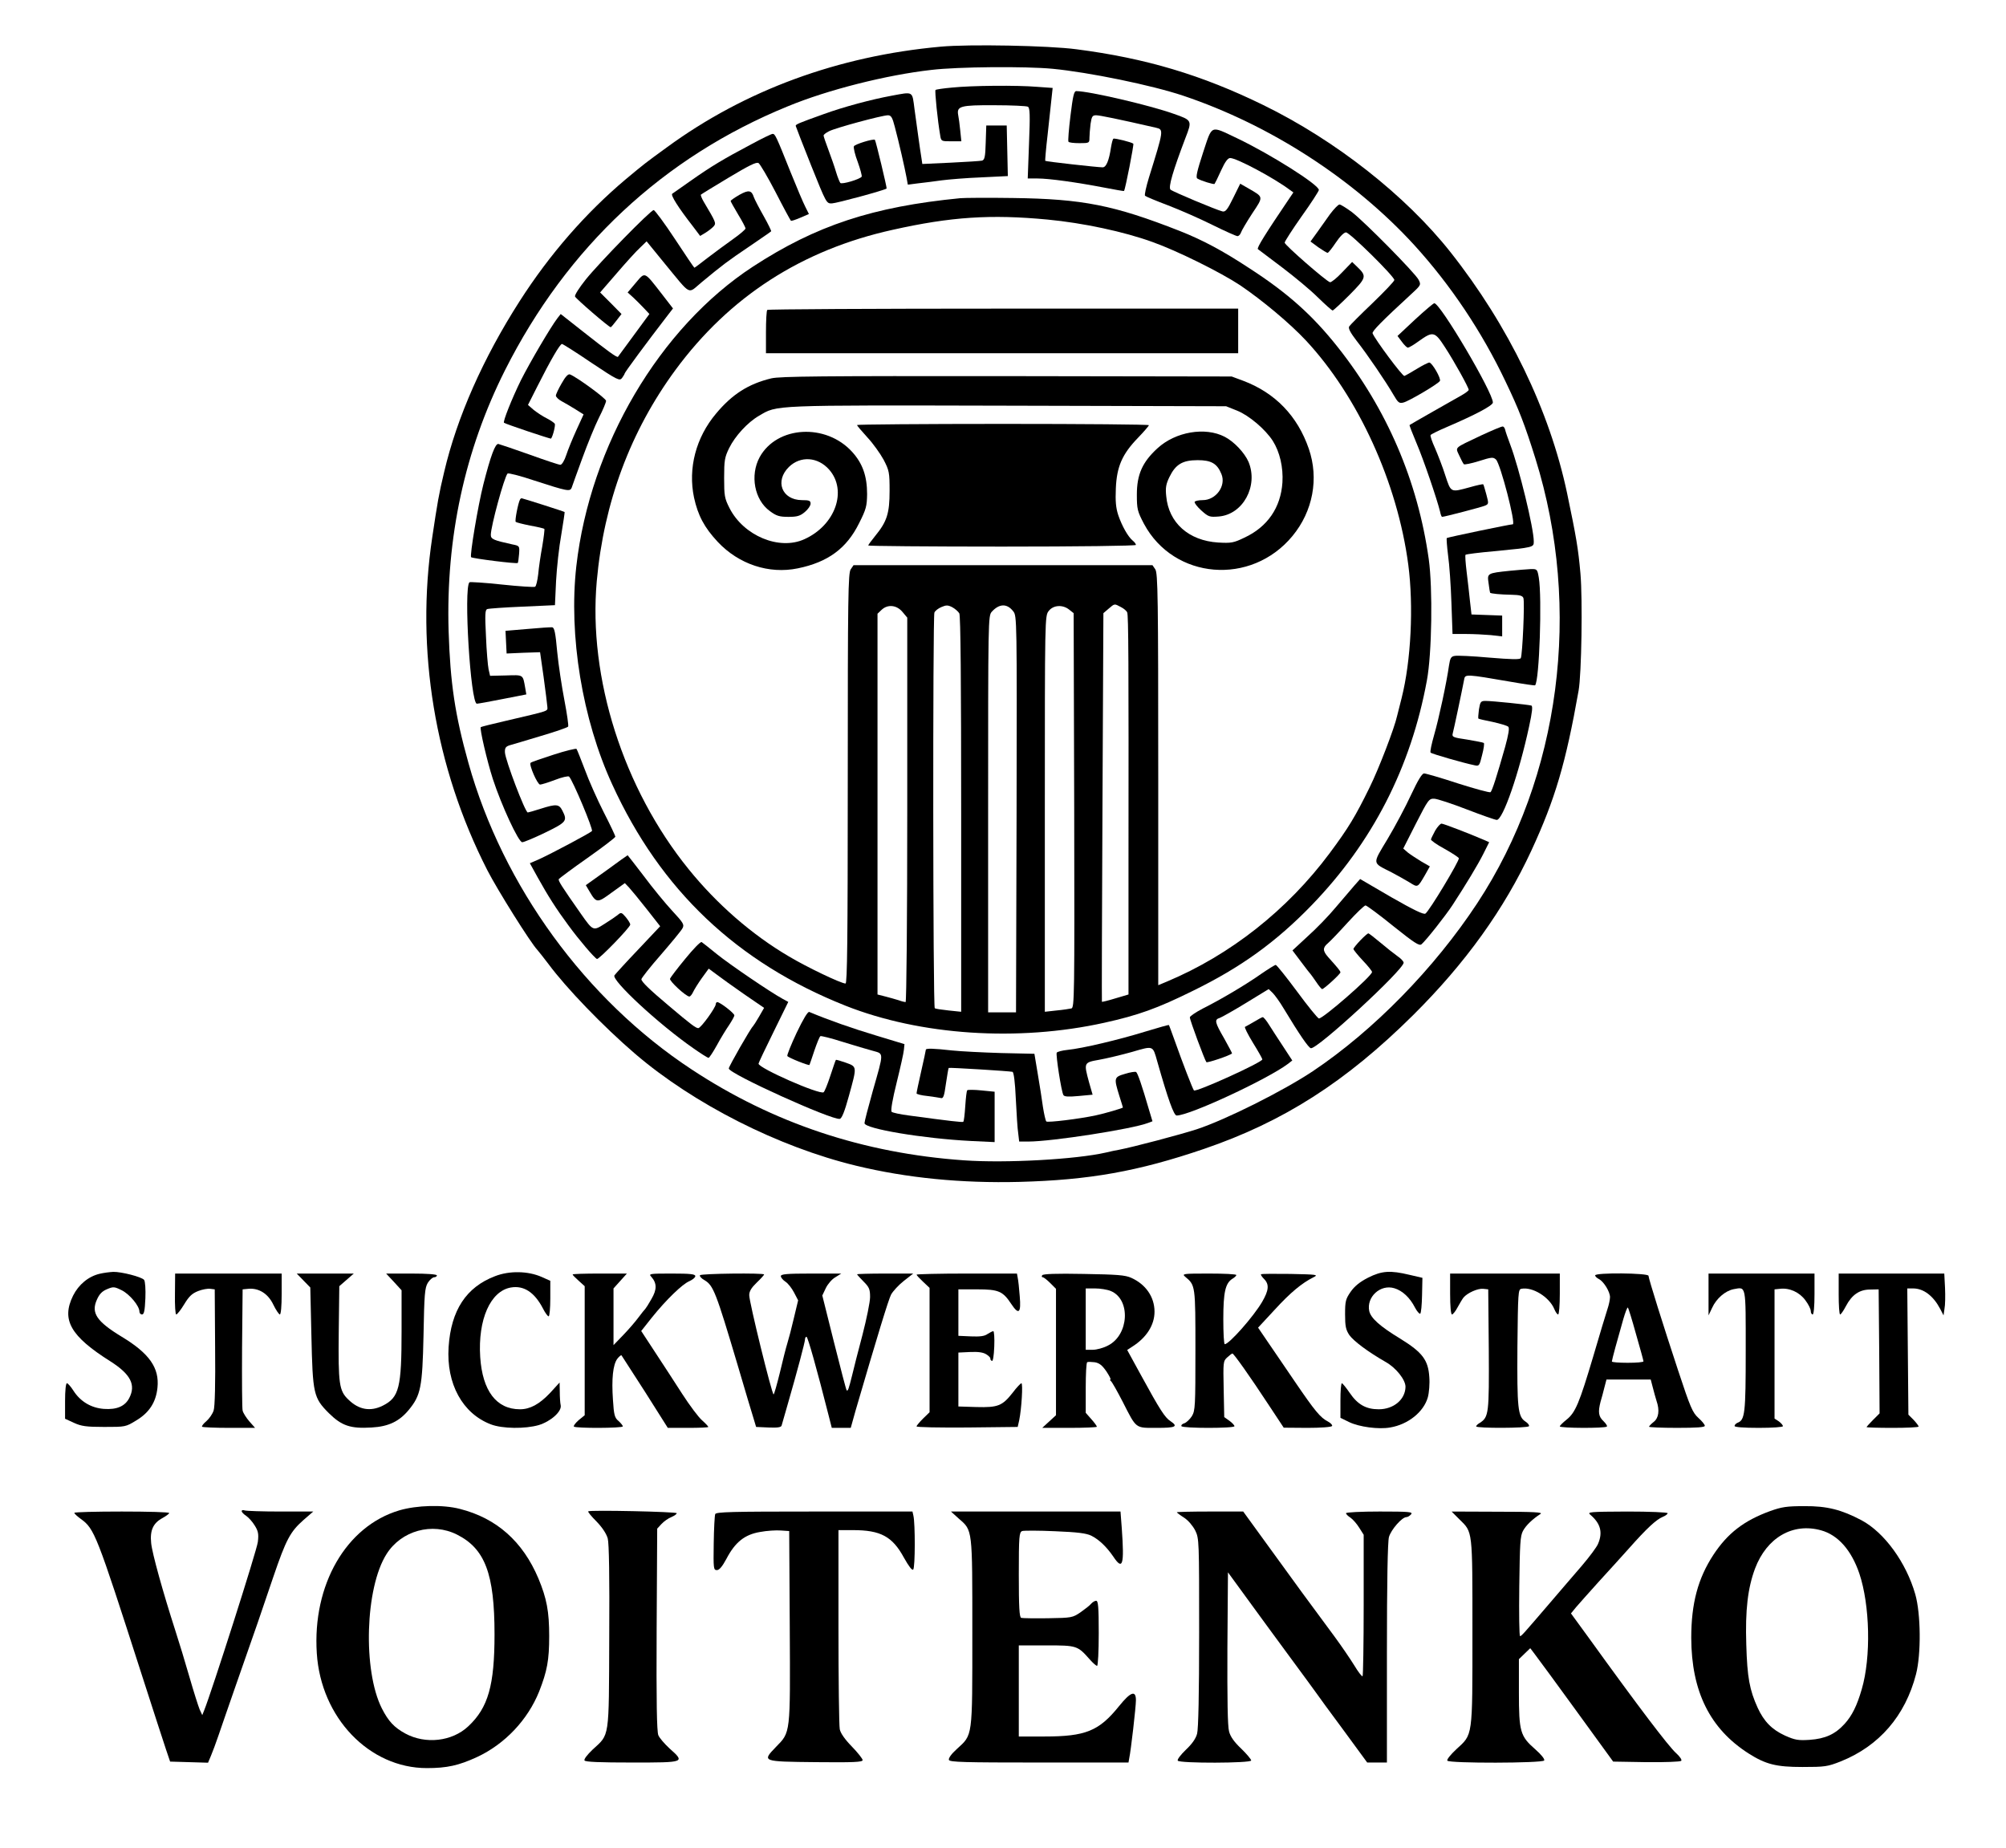 <?xml version="1.0" standalone="no"?>
<!DOCTYPE svg PUBLIC "-//W3C//DTD SVG 20010904//EN"
 "http://www.w3.org/TR/2001/REC-SVG-20010904/DTD/svg10.dtd">
<svg version="1.0" xmlns="http://www.w3.org/2000/svg"
 width="1079pt" height="994pt" viewBox="0 0 1079 994"
 preserveAspectRatio="xMidYMid meet">

<g transform="translate(0,994) scale(0.1,-0.1)"
fill="#000000" stroke="none">
<path d="M5060 9689 c-552 -50 -1052 -234 -1471 -540 -121 -88 -122 -89 -223
-173 -215 -181 -409 -403 -571 -656 -196 -306 -337 -624 -406 -919 -29 -121
-36 -164 -64 -351 -91 -603 14 -1238 296 -1790 53 -104 234 -393 270 -430 7
-8 34 -42 59 -75 97 -131 295 -336 465 -482 316 -271 772 -502 1190 -603 272
-66 567 -95 879 -87 375 10 636 56 991 177 428 146 764 361 1126 720 282 280
490 570 636 885 128 277 185 470 254 860 16 89 22 492 10 630 -12 135 -22 194
-72 433 -94 444 -314 900 -628 1297 -240 303 -617 600 -1006 790 -331 162
-633 252 -1005 300 -150 20 -580 28 -730 14z m602 -119 c196 -19 533 -88 703
-145 467 -157 917 -448 1242 -803 195 -214 364 -466 492 -736 71 -148 102
-228 160 -413 252 -807 134 -1712 -313 -2391 -231 -351 -558 -685 -885 -904
-161 -107 -469 -261 -624 -312 -93 -30 -340 -95 -417 -110 -14 -2 -46 -9 -71
-15 -161 -37 -538 -58 -764 -42 -541 38 -1027 200 -1465 489 -570 375 -1015
986 -1200 1647 -73 261 -98 430 -107 711 -15 502 87 972 303 1402 334 663 852
1147 1521 1420 215 89 532 169 773 196 141 17 507 20 652 6z"/>
<path d="M5121 9469 c-46 -4 -86 -10 -89 -13 -5 -5 12 -169 25 -243 5 -33 6
-33 60 -33 l54 0 -6 58 c-3 31 -8 69 -11 83 -9 48 12 54 195 53 92 0 173 -4
180 -8 11 -7 12 -44 6 -197 l-7 -189 53 0 c63 0 212 -21 358 -49 58 -11 106
-20 107 -18 7 9 54 250 50 254 -8 8 -100 31 -107 27 -4 -2 -9 -23 -13 -46 -11
-73 -26 -108 -45 -108 -27 0 -306 31 -309 35 -1 1 4 65 13 141 8 77 18 164 21
195 l6 56 -84 6 c-107 9 -350 7 -457 -4z"/>
<path d="M5758 9318 c-9 -73 -14 -136 -11 -140 2 -5 29 -8 59 -8 53 0 54 1 54
29 0 15 3 49 6 75 6 40 10 46 30 46 19 0 117 -20 322 -67 42 -10 42 -11 -38
-268 -15 -49 -25 -94 -21 -98 4 -4 61 -28 125 -52 65 -25 172 -72 238 -105 67
-33 127 -60 134 -60 7 0 15 8 19 19 3 10 30 56 60 102 62 93 62 88 -17 134
l-47 27 -38 -77 c-31 -63 -41 -76 -58 -72 -33 8 -269 107 -279 117 -13 13 14
103 80 277 37 95 37 96 -63 131 -129 46 -455 122 -524 122 -12 0 -18 -26 -31
-132z"/>
<path d="M4795 9425 c-109 -20 -261 -61 -365 -99 -137 -49 -150 -55 -150 -63
1 -5 38 -100 83 -213 82 -204 82 -205 112 -204 26 1 284 71 294 80 3 2 -58
256 -63 262 -8 7 -109 -24 -113 -35 -3 -8 6 -46 21 -85 14 -39 23 -74 21 -78
-9 -14 -106 -43 -115 -34 -4 5 -15 32 -23 59 -8 28 -27 81 -41 119 -14 37 -26
72 -26 77 0 5 13 15 29 23 34 18 286 86 317 86 17 0 24 -11 37 -62 22 -82 54
-223 63 -272 l7 -39 56 7 c31 3 88 11 126 16 39 5 134 13 213 16 l143 7 -3
136 -3 136 -55 0 -55 0 -3 -92 c-2 -77 -6 -93 -20 -97 -9 -2 -85 -7 -169 -11
l-152 -7 -5 34 c-8 48 -23 160 -37 261 -13 99 -4 94 -124 72z"/>
<path d="M6471 9119 c-32 -98 -40 -133 -31 -139 19 -12 90 -34 93 -29 2 2 18
34 35 72 21 46 36 67 49 67 35 0 235 -107 319 -170 l21 -15 -21 -31 c-127
-188 -177 -267 -170 -274 5 -4 63 -48 130 -98 66 -50 153 -122 192 -161 40
-39 76 -71 80 -71 4 0 45 38 91 84 91 92 94 100 42 150 l-28 27 -54 -56 c-29
-31 -58 -54 -65 -53 -20 5 -244 200 -244 213 0 6 41 70 91 141 51 71 92 135
93 142 2 27 -259 192 -439 278 -148 70 -133 76 -184 -77z"/>
<path d="M4041 9164 c-151 -80 -214 -118 -321 -193 -51 -36 -99 -69 -104 -73
-10 -7 32 -74 110 -174 l40 -53 30 18 c16 10 35 25 43 34 14 17 12 21 -55 134
-10 17 -16 34 -14 36 3 3 70 44 150 92 107 64 148 85 160 78 8 -5 50 -76 92
-157 42 -82 79 -150 82 -153 2 -3 25 5 51 16 l46 20 -19 38 c-11 21 -47 106
-80 188 -77 193 -83 205 -96 205 -6 0 -58 -25 -115 -56z"/>
<path d="M3977 8892 c-26 -15 -47 -30 -47 -33 0 -3 18 -35 40 -72 22 -36 40
-70 40 -76 0 -5 -30 -31 -67 -57 -38 -27 -99 -72 -137 -101 -37 -29 -69 -53
-71 -53 -2 0 -49 70 -105 155 -56 85 -108 155 -114 155 -16 0 -289 -279 -365
-373 -35 -44 -61 -84 -58 -92 5 -12 182 -165 192 -165 2 0 16 16 31 36 l27 35
-57 58 -58 58 90 104 c49 57 105 119 125 137 l35 34 97 -119 c147 -178 122
-165 198 -102 116 96 140 114 257 193 63 43 117 80 118 82 2 1 -16 39 -41 83
-25 44 -48 89 -52 100 -12 38 -28 41 -78 13z"/>
<path d="M5165 8874 c-471 -46 -776 -147 -1115 -368 -502 -328 -876 -962 -950
-1611 -42 -373 32 -824 193 -1174 260 -569 671 -958 1254 -1190 404 -160 928
-195 1393 -92 181 40 285 77 475 171 260 127 448 263 640 461 327 338 534 741
620 1209 27 144 32 495 10 653 -59 420 -225 807 -491 1142 -135 170 -268 289
-472 421 -146 96 -253 153 -377 202 -354 139 -522 172 -895 177 -135 2 -263 1
-285 -1z m470 -115 c190 -18 411 -65 565 -121 132 -47 364 -162 470 -232 121
-82 268 -205 355 -298 281 -302 492 -765 550 -1206 29 -222 15 -515 -36 -717
-11 -44 -22 -87 -24 -95 -14 -65 -99 -286 -148 -385 -78 -159 -114 -218 -215
-354 -228 -306 -534 -547 -874 -690 l-48 -20 0 1107 c0 986 -2 1110 -16 1130
l-15 22 -804 0 -804 0 -15 -22 c-14 -20 -16 -143 -16 -1125 0 -876 -3 -1103
-12 -1103 -24 0 -208 88 -305 146 -199 117 -387 281 -539 469 -351 433 -541
1029 -494 1550 38 422 181 806 423 1135 291 395 680 646 1169 754 313 70 527
84 833 55z m-475 -2118 c7 -13 10 -372 10 -1081 l0 -1062 -67 7 c-38 4 -71 9
-75 12 -10 5 -11 2104 -2 2128 4 10 21 23 38 30 25 11 35 11 58 -1 15 -8 32
-23 38 -33z m290 11 c20 -24 20 -41 18 -1091 l-3 -1066 -75 0 -75 0 0 1066 c0
1053 0 1067 20 1089 40 44 82 45 115 2z m579 23 c16 -8 31 -21 34 -29 7 -17 8
-259 7 -1343 l0 -712 -71 -21 c-39 -12 -72 -20 -72 -18 -1 2 0 473 3 1046 l5
1044 28 24 c33 28 30 28 66 9z m-1175 -26 l26 -31 0 -1034 c0 -569 -4 -1034
-9 -1034 -4 0 -21 4 -37 10 -16 5 -48 14 -71 20 l-43 11 0 1024 0 1024 22 21
c33 31 81 26 112 -11z m897 12 l24 -19 3 -1060 c2 -1006 1 -1061 -15 -1066
-10 -2 -46 -8 -80 -11 l-63 -7 0 1065 c0 1062 0 1064 21 1091 25 32 75 35 110
7z"/>
<path d="M4127 8273 c-4 -3 -7 -57 -7 -120 l0 -113 1270 0 1270 0 0 120 0 120
-1263 0 c-695 0 -1267 -3 -1270 -7z"/>
<path d="M4149 7905 c-124 -30 -211 -86 -297 -189 -109 -129 -152 -295 -119
-452 21 -96 55 -161 128 -239 113 -120 275 -174 430 -142 162 33 263 107 330
243 38 75 42 92 43 156 0 97 -24 165 -80 227 -141 156 -405 141 -498 -28 -53
-98 -28 -230 55 -290 35 -26 51 -31 100 -31 47 0 63 5 88 26 17 14 31 34 31
45 0 16 -7 19 -47 19 -108 1 -147 103 -69 179 62 60 155 54 216 -15 99 -113
33 -299 -133 -374 -135 -62 -327 18 -403 167 -27 53 -29 67 -29 163 0 94 3
111 27 160 32 65 100 139 161 174 99 58 57 57 1338 54 l1174 -3 60 -24 c64
-26 151 -100 191 -162 38 -60 57 -143 52 -224 -9 -135 -80 -239 -205 -297 -58
-28 -71 -30 -141 -26 -158 10 -266 106 -279 249 -5 46 -1 66 17 103 33 68 70
91 152 91 73 0 105 -18 128 -75 26 -63 -29 -140 -101 -140 -21 0 -40 -4 -43
-9 -3 -5 13 -26 35 -46 39 -35 45 -37 95 -33 130 11 213 164 160 293 -21 49
-78 110 -129 136 -105 54 -264 27 -361 -62 -81 -74 -111 -141 -111 -249 0 -79
3 -90 38 -157 161 -301 577 -335 799 -66 110 133 143 309 88 469 -61 177 -181
301 -353 366 l-62 23 -1210 2 c-993 1 -1220 -1 -1266 -12z"/>
<path d="M4610 7654 c0 -4 25 -33 55 -66 31 -33 70 -88 88 -121 30 -58 32 -68
32 -167 0 -121 -14 -165 -77 -242 -21 -26 -38 -49 -38 -52 0 -3 324 -6 720 -6
406 0 720 4 720 9 0 5 -7 15 -16 22 -27 22 -59 80 -79 138 -13 40 -16 75 -13
145 5 116 34 183 118 270 33 34 60 66 60 69 0 4 -353 7 -785 7 -432 0 -785 -3
-785 -6z"/>
<path d="M7154 8788 c-21 -29 -53 -74 -71 -100 l-34 -47 42 -31 c23 -16 46
-30 50 -30 4 0 24 25 44 55 22 33 44 55 55 55 20 0 260 -237 260 -256 0 -7
-53 -62 -117 -124 -65 -62 -122 -119 -126 -126 -6 -10 7 -34 40 -77 56 -71
157 -219 198 -290 25 -43 31 -48 54 -42 29 7 187 100 196 116 8 12 -42 99 -57
99 -6 0 -36 -15 -67 -34 -31 -19 -61 -36 -67 -38 -10 -3 -158 196 -171 229 -4
11 48 64 212 215 49 45 49 47 35 74 -19 36 -288 309 -358 363 -30 22 -60 41
-67 41 -7 0 -30 -24 -51 -52z"/>
<path d="M3420 8419 l-44 -52 30 -27 c16 -15 42 -41 58 -58 l29 -31 -83 -113
c-46 -62 -85 -115 -86 -117 -5 -6 -57 32 -190 137 l-118 93 -18 -23 c-36 -47
-147 -236 -196 -333 -49 -100 -98 -223 -91 -229 10 -7 250 -88 253 -85 10 12
25 73 20 80 -3 5 -22 18 -43 29 -21 10 -52 31 -70 45 l-31 27 51 101 c70 139
121 227 132 227 4 0 76 -45 158 -101 141 -94 152 -99 165 -82 7 10 14 21 14
24 0 6 122 171 223 302 l37 48 -61 79 c-95 122 -88 119 -139 59z"/>
<path d="M7611 8221 l-94 -88 24 -32 c12 -17 27 -31 32 -31 5 0 31 15 57 34
78 56 87 54 142 -31 49 -75 128 -217 128 -230 0 -4 -17 -17 -38 -29 -41 -23
-275 -156 -280 -160 -2 -1 15 -45 37 -97 37 -86 110 -300 127 -369 3 -16 8
-28 11 -28 12 0 211 52 230 60 21 9 21 11 8 60 -8 29 -15 54 -17 55 -2 2 -35
-5 -73 -16 -103 -28 -100 -30 -131 64 -14 45 -40 111 -55 146 -16 35 -27 67
-24 71 2 4 42 24 87 43 156 67 248 116 248 132 0 55 -283 534 -315 534 -5 0
-52 -40 -104 -88z"/>
<path d="M3021 7878 c-17 -29 -31 -59 -31 -66 0 -7 14 -21 31 -30 17 -9 51
-29 75 -44 l43 -27 -38 -83 c-21 -46 -46 -107 -55 -135 -10 -31 -24 -53 -32
-53 -8 0 -83 25 -166 55 -84 30 -159 55 -167 57 -17 4 -42 -64 -81 -217 -29
-114 -74 -384 -66 -392 7 -7 246 -37 251 -31 2 2 5 24 7 48 3 44 3 44 -37 52
-100 22 -115 28 -115 51 0 46 72 310 90 330 4 4 68 -12 142 -37 182 -59 194
-61 203 -39 3 10 29 81 57 158 28 77 68 175 89 217 22 43 39 84 39 92 0 13
-158 128 -194 142 -10 4 -25 -12 -45 -48z"/>
<path d="M7965 7597 c-147 -70 -137 -60 -116 -107 10 -22 21 -43 25 -47 3 -3
40 4 81 17 69 22 77 22 92 8 24 -24 108 -348 90 -348 -15 0 -351 -70 -355 -74
-2 -3 1 -45 7 -93 7 -48 15 -163 18 -255 l6 -168 72 0 c40 0 100 -3 134 -6
l61 -7 0 56 0 56 -82 3 -83 3 -8 70 c-4 39 -12 110 -18 158 -6 49 -9 91 -6 93
3 3 72 12 153 19 216 21 214 21 214 53 0 71 -79 395 -126 519 -14 37 -27 75
-28 82 -2 8 -7 16 -12 17 -5 2 -58 -21 -119 -49z"/>
<path d="M2797 7253 c-10 -18 -29 -115 -23 -120 3 -3 38 -12 78 -20 39 -7 74
-15 76 -18 2 -2 -3 -44 -11 -92 -9 -48 -19 -116 -22 -151 -4 -34 -11 -65 -17
-68 -5 -3 -86 2 -179 12 -93 10 -171 15 -174 12 -32 -32 6 -653 40 -653 6 0
68 11 138 25 l128 25 -6 35 c-13 73 -8 70 -103 67 l-86 -2 -8 35 c-4 19 -11
99 -14 177 -6 118 -5 143 7 147 8 3 93 9 189 13 l175 8 6 130 c4 72 16 184 28
249 11 66 19 121 18 122 -3 3 -226 74 -231 74 -3 0 -7 -3 -9 -7z"/>
<path d="M8122 6870 c-124 -13 -123 -13 -115 -68 3 -26 7 -48 8 -50 4 -5 55
-10 116 -11 43 -1 58 -5 63 -17 8 -21 -5 -309 -14 -324 -5 -8 -50 -7 -170 3
-89 8 -173 12 -186 9 -19 -3 -24 -12 -30 -51 -13 -93 -55 -288 -80 -374 -14
-49 -23 -91 -19 -95 6 -7 181 -57 236 -68 25 -6 27 -3 41 55 9 34 13 63 9 65
-4 3 -44 10 -89 18 -76 11 -83 14 -78 33 5 17 49 225 62 293 5 26 13 26 244
-14 74 -13 135 -22 137 -20 23 23 38 471 20 579 -8 46 -9 47 -45 46 -20 -1
-70 -5 -110 -9z"/>
<path d="M2837 6557 l-118 -10 3 -61 3 -61 90 4 90 3 19 -133 c10 -74 19 -145
20 -159 1 -27 20 -20 -227 -78 -70 -16 -129 -31 -131 -33 -7 -7 34 -183 65
-279 46 -141 138 -340 158 -340 9 0 64 23 124 52 115 56 120 63 92 118 -18 35
-32 37 -117 10 -34 -11 -66 -20 -69 -20 -14 0 -121 282 -123 323 -1 24 4 31
24 38 14 4 89 26 168 50 78 23 145 46 148 51 3 5 -6 68 -20 141 -14 73 -32
190 -39 262 -9 102 -15 130 -27 131 -8 1 -68 -3 -133 -9z"/>
<path d="M7955 6124 c-3 -25 -5 -47 -3 -49 2 -2 36 -10 77 -18 40 -9 78 -20
84 -26 7 -7 1 -42 -17 -108 -44 -155 -70 -238 -79 -244 -5 -3 -83 18 -174 47
-91 30 -174 54 -183 54 -11 0 -33 -36 -70 -115 -29 -63 -86 -170 -126 -237
-84 -140 -85 -126 21 -180 32 -17 77 -42 98 -55 43 -27 42 -28 81 39 l27 48
-47 27 c-26 16 -58 37 -72 48 l-24 21 68 134 c66 129 70 135 99 134 17 -1 96
-27 176 -58 80 -31 152 -56 160 -56 33 0 120 251 174 503 17 78 20 109 12 112
-16 5 -211 25 -246 25 -26 0 -29 -4 -36 -46z"/>
<path d="M2978 5881 c-65 -21 -121 -40 -124 -44 -10 -10 37 -117 51 -117 7 0
43 11 80 25 38 15 72 22 76 18 20 -20 131 -285 123 -293 -12 -12 -218 -121
-281 -150 l-53 -23 42 -76 c55 -99 100 -170 166 -259 56 -77 140 -175 153
-180 10 -4 179 170 179 185 0 7 -11 24 -24 40 -22 26 -26 27 -43 12 -10 -8
-42 -30 -71 -48 -61 -39 -62 -39 -126 52 -108 154 -125 181 -120 189 3 4 72
56 155 114 82 58 149 109 149 114 0 4 -28 64 -63 132 -34 67 -80 170 -101 228
-22 58 -42 108 -45 112 -3 3 -59 -10 -123 -31z"/>
<path d="M7720 5473 c-11 -21 -22 -42 -23 -48 -1 -5 31 -28 72 -50 41 -23 76
-46 78 -51 4 -13 -160 -286 -180 -298 -10 -6 -62 19 -183 88 l-168 98 -31 -35
c-16 -19 -61 -72 -100 -117 -38 -46 -106 -116 -152 -157 l-81 -75 46 -61 c25
-34 49 -64 52 -67 3 -3 16 -22 30 -42 14 -21 28 -38 32 -38 9 0 98 81 98 90 0
7 -13 23 -66 82 -30 34 -30 51 -1 75 12 10 60 60 106 111 46 50 89 92 96 92 6
0 74 -50 149 -111 114 -91 140 -108 152 -98 23 19 129 153 167 211 71 109 136
216 166 276 l31 62 -22 10 c-86 37 -224 90 -234 90 -7 0 -22 -17 -34 -37z"/>
<path d="M3263 5259 l-112 -80 20 -34 c37 -63 42 -63 119 -6 l71 51 22 -23
c12 -13 55 -65 95 -116 l73 -93 -118 -125 c-65 -68 -122 -131 -128 -139 -17
-26 237 -262 424 -392 41 -29 78 -52 82 -52 4 0 24 30 45 68 20 37 50 86 66
109 15 23 28 46 28 52 0 11 -77 71 -92 71 -4 0 -8 -5 -8 -11 0 -18 -80 -129
-94 -129 -13 0 -39 19 -157 119 -105 88 -149 131 -149 144 0 6 47 66 105 132
57 66 110 130 116 142 11 20 5 29 -56 95 -37 40 -106 124 -152 186 -47 61 -86
112 -87 112 -1 0 -52 -36 -113 -81z"/>
<path d="M7317 4882 c-20 -21 -37 -42 -37 -46 0 -5 23 -33 50 -62 28 -29 50
-57 50 -62 0 -22 -267 -254 -286 -250 -7 2 -60 67 -118 146 -58 78 -109 142
-114 142 -5 0 -40 -22 -78 -48 -82 -58 -219 -139 -315 -187 -38 -20 -69 -41
-69 -47 0 -15 80 -230 89 -241 5 -5 125 35 138 47 1 1 -18 37 -42 80 -51 88
-54 102 -24 111 11 4 75 40 142 81 l121 74 21 -20 c12 -12 39 -49 59 -83 87
-144 134 -212 147 -215 35 -6 499 422 499 460 0 7 -15 23 -33 35 -17 12 -59
45 -92 73 -32 27 -62 50 -65 50 -3 0 -23 -17 -43 -38z"/>
<path d="M3686 4783 c-43 -52 -80 -101 -82 -107 -5 -12 86 -96 104 -96 5 0 14
11 20 24 6 13 27 47 47 75 l37 51 42 -31 c22 -17 89 -65 148 -106 l108 -74
-27 -47 c-15 -26 -30 -49 -33 -52 -12 -10 -130 -216 -130 -227 0 -28 555 -279
597 -271 11 2 26 39 49 123 44 160 45 157 -16 179 -28 10 -52 17 -54 15 -2 -2
-15 -41 -30 -86 -15 -46 -31 -85 -36 -88 -23 -14 -350 130 -350 154 0 4 36 80
80 169 l80 163 -31 17 c-66 36 -285 185 -353 240 -39 32 -76 61 -82 65 -6 3
-45 -37 -88 -90z"/>
<path d="M4285 4385 c-30 -64 -53 -121 -50 -125 5 -9 116 -53 119 -48 1 2 13
36 26 76 14 41 28 76 33 79 4 2 58 -11 120 -31 62 -19 135 -41 162 -48 60 -17
60 -4 -1 -218 -24 -86 -44 -162 -44 -171 0 -30 316 -83 573 -96 l127 -6 0 135
0 136 -71 7 c-38 4 -73 4 -76 1 -4 -3 -8 -42 -11 -86 -3 -44 -7 -82 -11 -84
-6 -3 -70 4 -291 34 -47 6 -89 15 -94 20 -6 6 5 69 27 157 20 81 38 161 39
177 l3 30 -155 47 c-126 38 -247 80 -357 126 -8 3 -32 -37 -68 -112z"/>
<path d="M6745 4444 c-22 -13 -44 -25 -48 -27 -5 -1 14 -39 42 -85 28 -45 51
-86 51 -90 0 -16 -357 -178 -368 -167 -6 6 -61 148 -102 264 -17 47 -31 86
-33 88 -2 1 -59 -15 -128 -36 -139 -43 -336 -90 -417 -98 -29 -3 -55 -10 -58
-15 -6 -10 25 -211 36 -228 5 -9 28 -10 82 -5 l75 7 -19 66 c-29 107 -29 107
55 122 39 7 119 26 176 42 117 34 111 36 136 -52 58 -204 89 -290 104 -290 70
0 490 196 599 278 l23 18 -49 75 c-27 41 -61 93 -76 117 -14 23 -30 42 -34 41
-4 0 -25 -12 -47 -25z"/>
<path d="M4980 4294 c0 -3 -11 -55 -25 -116 -14 -61 -25 -114 -25 -119 0 -4
26 -11 58 -14 31 -4 64 -9 73 -11 13 -4 18 11 27 77 7 45 13 84 15 85 3 3 327
-17 343 -21 7 -2 14 -55 18 -147 4 -79 9 -162 13 -185 l5 -43 50 0 c125 0 557
67 643 100 l24 9 -19 63 c-38 131 -61 197 -69 202 -5 3 -32 -1 -60 -10 -59
-17 -60 -22 -31 -116 11 -34 20 -64 20 -65 0 -3 -97 -32 -145 -42 -87 -19
-260 -40 -267 -33 -4 4 -12 39 -18 77 -5 39 -18 119 -28 179 l-18 108 -179 4
c-99 3 -218 9 -265 14 -97 11 -140 12 -140 4z"/>
<path d="M537 3089 c-61 -14 -114 -58 -144 -118 -64 -130 -14 -218 202 -354
108 -69 137 -126 100 -197 -23 -44 -67 -63 -136 -58 -69 5 -127 40 -164 98
-14 22 -30 40 -35 40 -6 0 -10 -39 -10 -96 l0 -95 48 -22 c39 -18 66 -22 162
-22 115 0 116 0 173 35 70 42 106 98 114 176 11 106 -43 184 -192 274 -135 82
-166 128 -134 199 13 30 28 46 55 57 33 14 39 14 79 -6 42 -21 95 -84 95 -115
0 -8 6 -15 14 -15 11 0 15 20 18 87 2 47 -1 92 -7 99 -13 16 -122 44 -166 43
-19 -1 -51 -5 -72 -10z"/>
<path d="M2663 3076 c-155 -59 -237 -183 -250 -381 -13 -198 75 -358 227 -416
62 -24 185 -25 258 -4 65 20 124 73 118 106 -3 13 -5 46 -5 73 l-1 50 -52 -57
c-57 -60 -107 -87 -161 -87 -127 0 -202 99 -214 281 -13 202 55 355 165 374
70 12 127 -26 172 -112 12 -24 26 -43 31 -43 5 0 9 43 9 96 l0 95 -47 21 c-73
32 -173 34 -250 4z"/>
<path d="M7359 3068 c-45 -23 -73 -46 -94 -76 -27 -39 -30 -51 -30 -121 0 -65
4 -83 23 -112 24 -33 100 -90 196 -145 55 -31 106 -95 106 -133 -1 -68 -63
-121 -144 -121 -68 0 -113 25 -156 88 -19 28 -38 51 -42 52 -5 0 -8 -42 -8
-93 l0 -93 47 -23 c54 -26 158 -40 220 -29 97 16 181 84 203 162 7 25 11 75 8
110 -6 91 -37 132 -155 205 -112 68 -159 111 -168 149 -16 76 60 146 135 123
44 -13 84 -51 111 -104 11 -21 24 -35 28 -33 5 3 9 48 10 99 l2 94 -69 16
c-104 25 -149 22 -223 -15z"/>
<path d="M941 2980 c-1 -61 2 -110 7 -110 5 0 25 25 43 55 26 43 42 58 75 71
23 9 52 14 65 12 l24 -3 2 -310 c2 -194 -1 -322 -8 -342 -6 -18 -23 -43 -39
-57 -16 -13 -26 -27 -23 -30 4 -3 69 -6 146 -6 l139 0 -31 35 c-17 20 -33 45
-36 58 -3 12 -4 164 -3 337 l3 315 31 3 c56 5 106 -26 134 -85 14 -29 30 -52
35 -53 6 0 10 43 10 110 l0 110 -286 0 -287 0 -1 -110z"/>
<path d="M1632 3053 l37 -38 6 -260 c7 -312 11 -333 94 -416 69 -68 116 -84
230 -77 91 5 149 33 200 95 64 78 73 121 79 400 4 222 7 256 23 283 10 16 26
30 34 30 8 0 15 5 15 10 0 6 -52 10 -136 10 l-137 0 42 -45 41 -45 0 -218 c0
-305 -13 -358 -100 -402 -67 -34 -130 -23 -186 32 -50 47 -55 85 -52 362 l3
248 39 34 39 34 -153 0 -154 0 36 -37z"/>
<path d="M3080 3085 c0 -3 15 -18 33 -34 l32 -29 0 -347 0 -347 -33 -27 c-17
-15 -29 -31 -25 -34 9 -10 263 -9 263 1 0 5 -11 18 -23 29 -21 17 -25 33 -30
113 -8 114 0 189 23 221 10 13 21 22 23 19 2 -3 59 -92 127 -197 l122 -193
109 0 c60 0 109 2 109 5 0 3 -15 19 -33 35 -19 16 -67 80 -107 142 -40 62
-106 164 -147 226 l-74 113 57 72 c78 97 164 180 202 196 18 8 32 20 32 27 0
11 -26 14 -127 14 -119 0 -125 -1 -110 -17 31 -35 31 -69 1 -120 -15 -27 -30
-50 -33 -53 -3 -3 -20 -23 -36 -45 -16 -22 -53 -65 -82 -95 l-53 -55 0 152 0
153 36 40 36 40 -146 0 c-80 0 -146 -2 -146 -5z"/>
<path d="M3765 3081 c-3 -5 8 -18 25 -27 47 -28 61 -64 177 -454 41 -140 81
-273 88 -295 l12 -40 67 -3 c48 -2 67 1 70 10 2 7 16 56 31 108 54 187 95 342
95 356 0 8 4 14 8 14 7 0 55 -171 120 -427 l16 -63 51 0 51 0 26 93 c118 404
177 597 191 624 10 18 40 51 68 73 l51 40 -151 0 c-83 0 -151 -2 -151 -4 0 -2
16 -20 35 -39 30 -30 35 -41 35 -83 0 -27 -19 -119 -41 -204 -23 -85 -47 -182
-55 -215 -19 -76 -23 -89 -30 -83 -3 3 -33 119 -68 258 l-63 252 19 40 c10 21
33 48 51 58 l32 20 -162 0 c-132 0 -163 -3 -163 -14 0 -7 11 -21 25 -30 14 -9
34 -35 46 -58 l22 -42 -23 -96 c-12 -52 -28 -113 -35 -135 -7 -22 -25 -93 -40
-157 -16 -65 -31 -118 -34 -118 -9 0 -132 499 -131 534 0 21 12 40 40 67 22
21 40 41 40 44 0 9 -339 5 -345 -4z"/>
<path d="M4930 3084 c0 -3 16 -20 35 -38 l35 -33 0 -335 0 -334 -35 -34 c-19
-19 -35 -38 -35 -42 0 -5 122 -7 272 -6 l272 3 8 35 c13 62 21 200 12 200 -5
-1 -26 -23 -47 -51 -56 -71 -79 -80 -195 -77 l-97 3 0 145 0 145 63 3 c45 2
71 -2 88 -13 13 -8 23 -19 21 -23 -1 -4 3 -9 8 -12 6 -3 11 27 13 78 2 45 -1
82 -5 82 -5 0 -18 -7 -31 -15 -16 -12 -41 -15 -89 -13 l-68 3 0 125 0 125 102
0 c114 0 137 -10 182 -78 41 -62 54 -50 46 41 -3 42 -8 87 -11 100 l-4 22
-270 0 c-149 0 -270 -3 -270 -6z"/>
<path d="M5606 3081 c-4 -6 -3 -11 3 -11 5 0 23 -14 40 -31 l31 -31 0 -340 0
-340 -37 -34 -37 -34 147 0 c81 0 147 3 147 6 0 4 -13 22 -30 41 l-30 34 0
134 c0 73 3 136 8 138 4 3 22 2 40 0 25 -4 40 -16 63 -49 16 -24 26 -44 22
-44 -4 0 -3 -4 2 -8 6 -4 34 -54 64 -112 75 -147 66 -140 183 -140 102 0 117
7 74 36 -30 19 -58 63 -158 246 l-75 137 26 17 c78 49 121 117 121 189 0 79
-47 147 -125 182 -33 15 -76 18 -256 21 -149 3 -219 0 -223 -7z m369 -85 c108
-45 98 -236 -15 -293 -24 -13 -61 -23 -82 -23 l-38 0 0 165 0 165 50 0 c28 0
66 -6 85 -14z"/>
<path d="M6376 3072 c54 -45 54 -47 54 -394 0 -301 -1 -325 -19 -355 -11 -17
-29 -34 -40 -38 -12 -3 -19 -11 -16 -16 8 -12 285 -12 285 0 0 5 -12 18 -27
29 l-28 20 -3 150 c-3 145 -3 151 19 171 13 12 25 21 28 21 7 0 93 -121 196
-278 l80 -121 127 -1 c70 0 129 4 133 10 3 5 -7 16 -22 24 -41 21 -70 56 -179
216 -54 80 -121 177 -148 217 l-49 72 89 96 c85 93 147 144 209 175 28 14 20
15 -124 18 -85 1 -156 1 -158 -2 -3 -2 5 -14 16 -25 29 -29 26 -61 -10 -123
-46 -79 -177 -227 -201 -228 -5 0 -8 61 -8 135 0 145 11 193 49 217 12 7 21
16 21 20 0 5 -66 8 -147 8 -142 0 -147 -1 -127 -18z"/>
<path d="M7800 2980 c0 -65 4 -110 10 -110 5 0 19 17 30 38 11 20 25 44 32 53
21 25 77 50 106 47 l27 -3 3 -323 c2 -345 0 -364 -48 -395 -11 -6 -20 -15 -20
-19 0 -11 278 -10 284 1 3 5 -5 16 -19 25 -41 27 -45 72 -43 402 3 291 4 309
21 312 60 12 150 -44 177 -108 7 -17 16 -30 21 -30 5 0 9 50 9 110 l0 110
-295 0 -295 0 0 -110z"/>
<path d="M8580 3080 c0 -5 9 -14 21 -20 26 -14 59 -68 59 -97 0 -12 -6 -42
-14 -65 -8 -24 -42 -137 -76 -253 -75 -252 -96 -303 -144 -341 -20 -16 -36
-32 -36 -36 0 -10 244 -11 253 -1 4 3 -5 16 -18 29 -27 25 -30 49 -16 104 6
19 15 54 21 78 l11 42 119 0 119 0 11 -42 c6 -24 15 -56 20 -72 18 -52 12 -93
-15 -114 -14 -11 -25 -23 -25 -26 0 -3 68 -6 150 -6 106 0 150 3 150 11 0 7
-16 26 -35 43 -31 28 -43 56 -109 256 -81 245 -157 488 -159 508 -1 15 -287
18 -287 2z m220 -316 c22 -76 40 -142 40 -146 0 -5 -38 -8 -85 -8 -47 0 -85 3
-85 7 0 8 31 122 61 226 11 38 22 67 25 64 3 -2 23 -67 44 -143z"/>
<path d="M9190 2978 l0 -113 19 40 c23 51 71 92 116 101 68 12 65 29 65 -331
0 -340 -4 -373 -45 -388 -8 -4 -15 -11 -15 -17 0 -6 47 -10 130 -10 75 0 130
4 130 9 0 6 -10 17 -22 26 l-23 15 0 348 0 347 30 3 c51 6 105 -19 136 -62 16
-21 29 -47 29 -58 0 -10 5 -18 10 -18 6 0 10 43 10 110 l0 110 -285 0 -285 0
0 -112z"/>
<path d="M9890 2980 c0 -60 3 -110 8 -110 4 0 18 20 31 45 32 61 73 89 130 89
l46 1 3 -333 2 -334 -35 -35 c-19 -19 -35 -37 -35 -39 0 -2 63 -4 140 -4 77 0
140 3 140 7 0 4 -12 20 -27 36 l-28 28 -3 340 -3 339 31 0 c57 0 109 -40 146
-110 l18 -35 5 35 c4 19 5 70 3 113 l-4 77 -284 0 -284 0 0 -110z"/>
<path d="M2147 1816 c-285 -85 -467 -400 -443 -768 22 -347 282 -618 592 -618
108 0 171 14 269 59 151 70 274 201 335 353 43 110 54 168 54 298 0 132 -13
202 -58 310 -84 199 -225 324 -422 374 -92 24 -232 20 -327 -8z m311 -130
c151 -76 202 -211 202 -536 0 -275 -34 -395 -141 -495 -87 -82 -230 -98 -339
-39 -59 32 -91 66 -126 135 -103 204 -90 649 25 830 80 127 246 172 379 105z"/>
<path d="M9520 1812 c-139 -51 -227 -118 -304 -235 -83 -127 -119 -261 -119
-447 1 -287 100 -488 308 -621 93 -59 149 -73 290 -73 121 0 135 2 206 30 207
83 347 245 405 469 28 108 26 325 -4 430 -49 171 -166 332 -289 398 -108 57
-186 77 -307 76 -95 0 -122 -4 -186 -27z m275 -103 c91 -25 163 -106 206 -232
57 -169 64 -450 13 -623 -25 -87 -52 -142 -92 -186 -51 -56 -104 -80 -188 -86
-62 -4 -79 -1 -133 23 -70 32 -113 76 -147 150 -43 95 -56 162 -61 340 -6 185
8 303 47 408 63 167 203 248 355 206z"/>
<path d="M1300 1812 c0 -5 11 -17 24 -25 13 -9 34 -32 46 -52 19 -30 22 -46
17 -88 -4 -42 -249 -808 -289 -907 l-10 -25 -14 30 c-7 17 -32 95 -55 175 -23
80 -57 192 -76 250 -66 205 -125 416 -130 471 -7 68 11 107 61 134 20 11 36
23 36 27 0 5 -115 8 -255 8 -140 0 -255 -3 -255 -7 0 -5 16 -19 35 -33 73 -53
84 -80 325 -830 61 -190 121 -374 133 -410 l22 -65 102 -3 102 -3 16 38 c9 21
27 70 40 108 13 39 54 156 90 260 111 316 144 412 205 593 69 202 91 243 162
306 l53 46 -177 0 c-97 0 -183 3 -192 6 -9 3 -16 2 -16 -4z"/>
<path d="M3164 1811 c-3 -3 18 -28 45 -55 31 -32 53 -66 60 -91 7 -26 10 -207
8 -530 -2 -557 3 -520 -90 -606 -28 -27 -47 -51 -43 -58 5 -8 83 -11 257 -11
285 0 285 0 200 76 -26 24 -54 56 -60 71 -8 21 -11 177 -9 570 l3 541 23 25
c13 14 37 31 53 37 16 7 29 16 29 21 0 8 -468 18 -476 10z"/>
<path d="M3847 1796 c-3 -8 -7 -79 -8 -158 -2 -135 -1 -143 17 -143 13 0 29
19 51 60 47 90 98 131 181 145 37 7 87 10 112 8 l45 -3 3 -515 c3 -583 5 -565
-75 -647 -75 -78 -75 -78 215 -81 202 -2 252 0 252 11 0 7 -26 40 -58 73 -38
39 -61 72 -65 93 -4 19 -7 267 -7 552 l0 519 78 0 c149 0 212 -34 274 -148 27
-48 44 -70 50 -64 11 11 11 249 1 290 l-5 22 -528 0 c-444 0 -529 -2 -533 -14z"/>
<path d="M5157 1772 c75 -65 73 -50 73 -614 0 -572 3 -546 -84 -626 -29 -26
-45 -49 -42 -58 5 -12 81 -14 485 -14 l481 0 4 23 c9 41 36 276 36 312 0 56
-29 45 -91 -32 -108 -134 -180 -163 -401 -163 l-138 0 0 245 0 245 149 0 c164
0 167 -1 234 -77 16 -18 33 -33 38 -33 5 0 9 78 9 175 0 142 -3 175 -14 175
-7 0 -19 -7 -27 -16 -7 -9 -33 -29 -57 -46 -43 -29 -47 -30 -175 -32 -73 -1
-138 0 -144 2 -10 3 -13 59 -13 232 0 208 2 228 18 235 9 3 89 3 177 -1 123
-5 168 -11 195 -24 42 -21 83 -61 118 -112 51 -77 60 -47 46 150 l-7 92 -456
0 -456 0 42 -38z"/>
<path d="M6330 1806 c0 -2 17 -15 39 -29 23 -15 47 -44 60 -69 21 -43 21 -55
21 -549 0 -332 -4 -518 -11 -544 -7 -27 -28 -56 -61 -87 -27 -26 -47 -52 -43
-58 9 -15 395 -14 395 1 0 6 -24 35 -54 64 -37 35 -58 64 -65 92 -8 27 -10
177 -9 448 l3 408 105 -144 c57 -79 161 -220 230 -314 69 -93 132 -180 140
-191 8 -12 73 -101 145 -198 l129 -176 53 0 53 0 0 588 c0 384 4 600 11 625
11 39 70 107 94 107 7 0 18 7 25 15 11 13 -9 15 -169 15 -99 0 -181 -4 -181
-9 0 -5 11 -16 24 -24 13 -9 34 -33 47 -54 l24 -38 0 -378 c0 -209 -3 -381 -6
-383 -4 -2 -24 24 -45 59 -21 34 -68 103 -104 152 -143 193 -212 287 -350 478
l-143 197 -178 0 c-99 0 -179 -2 -179 -4z"/>
<path d="M7850 1768 c72 -71 70 -50 70 -607 0 -573 3 -547 -87 -630 -30 -28
-52 -55 -48 -61 9 -15 511 -14 521 1 4 7 -16 32 -48 60 -81 71 -88 94 -88 307
l0 178 31 30 30 29 22 -29 c12 -16 50 -68 85 -115 34 -47 94 -129 132 -181 38
-52 100 -138 138 -190 l69 -95 178 -3 c99 -1 183 2 188 7 5 5 -6 22 -28 42
-40 36 -202 249 -468 618 l-97 133 27 33 c16 18 70 80 122 137 52 56 126 139
165 182 93 105 145 153 179 167 15 6 27 15 27 20 0 5 -98 9 -217 9 -207 -1
-217 -2 -198 -18 54 -46 67 -94 41 -155 -7 -18 -47 -71 -87 -118 -41 -47 -120
-140 -176 -205 -140 -163 -149 -174 -157 -174 -4 0 -6 120 -4 268 3 229 5 271
20 298 16 30 52 64 94 91 15 9 -33 12 -229 12 l-249 1 42 -42z"/>
</g>
</svg>
